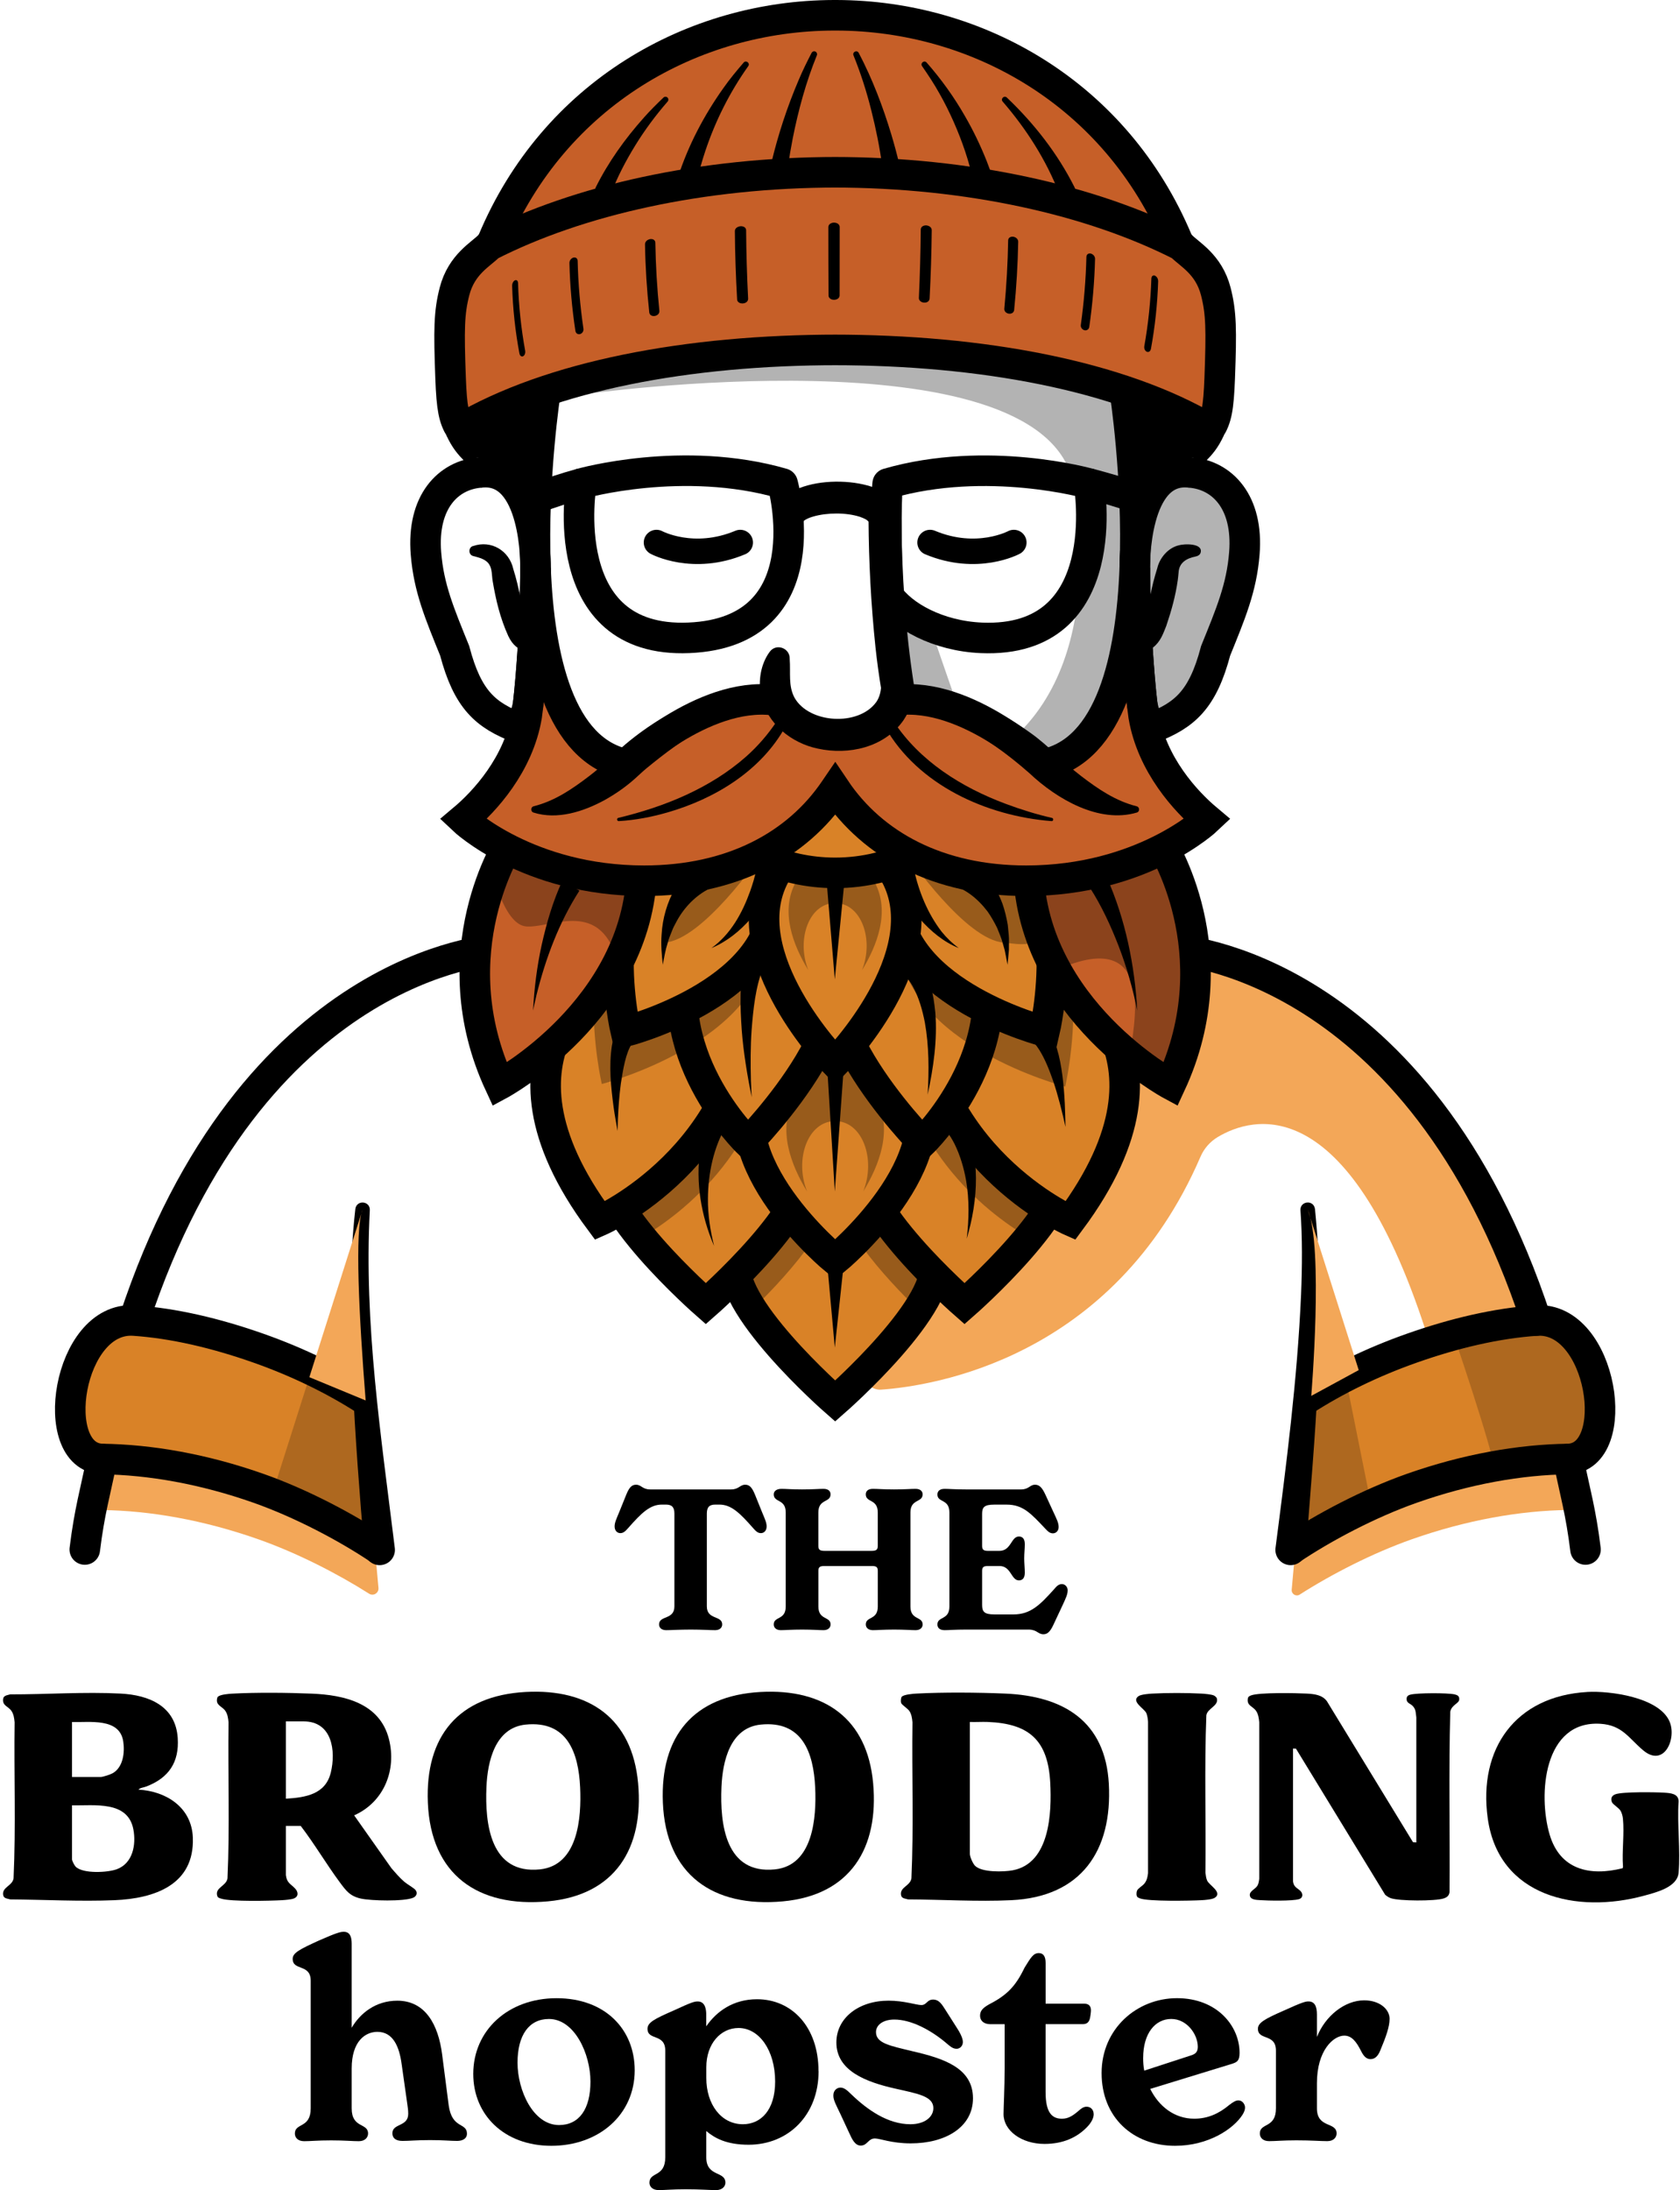 <svg width="350" height="456" viewBox="0 0 350 456" fill="none" xmlns="http://www.w3.org/2000/svg">
<g clip-path="url(#clip0_32_809)">
<path d="M97.286 444.28C97.286 445.192 96.491 445.76 95.239 445.76C93.759 445.76 92.566 445.59 89.602 445.59C86.637 445.59 85.391 445.76 83.853 445.76C82.315 445.76 81.748 445.075 81.748 444.163C81.748 442.058 85.046 442.853 85.046 440.122C85.046 439.268 84.935 438.754 84.877 438.245L83.683 429.823C83.169 425.952 81.806 423.051 78.619 423.051C76.116 423.051 73.268 424.987 73.268 430.677V438.987C73.268 443.198 76.683 441.947 76.683 444.222C76.683 444.964 76.116 445.818 74.748 445.818C73.379 445.818 71.9 445.648 68.999 445.648C66.098 445.648 64.73 445.818 63.367 445.818C62.004 445.818 61.431 445.022 61.431 444.222C61.431 441.947 64.73 443.198 64.73 438.987V412.408C64.73 408.823 60.975 410.414 60.975 407.852C60.975 406.601 62.455 405.858 66.437 404.039C70.192 402.39 70.934 402.22 71.619 402.22C72.928 402.22 73.268 403.302 73.268 404.723V422.197C75.034 419.18 78.274 416.565 82.771 416.565C88.631 416.565 91.309 421.572 92.105 427.723L93.473 438.309C94.157 443.373 97.286 441.835 97.286 444.285V444.28Z" fill="black"/>
<path d="M98.596 431.812C98.596 422.765 105.824 416.046 115.953 416.046C126.082 416.046 132.229 422.532 132.229 431.07C132.229 440.292 124.772 446.778 114.871 446.778C104.97 446.778 98.596 440.292 98.596 431.807V431.812ZM123.012 433.408C123.012 427.66 119.713 420.373 114.362 420.373C110.21 420.373 107.818 423.73 107.818 429.479C107.818 435.227 111.064 442.456 116.468 442.456C120.678 442.456 123.012 439.099 123.012 433.408Z" fill="black"/>
<path d="M170.539 431.245C170.539 440.409 164.223 446.555 155.966 446.555C151.357 446.555 148.907 445.187 147.141 443.707V449.169C147.141 453.322 151.124 451.959 151.124 454.462C151.124 455.205 150.498 456 149.188 456C147.767 456 145.943 455.83 142.872 455.83C140.025 455.83 138.603 456 137.235 456C135.867 456 135.299 455.205 135.299 454.462C135.299 452.129 138.598 453.38 138.598 449.169V426.97C138.598 423.327 134.896 424.923 134.896 422.415C134.896 421.105 136.318 420.368 140.359 418.602C144.06 416.894 144.628 416.725 145.365 416.725C147.014 416.725 147.131 418.602 147.131 419.456V421.9C149.295 418.772 152.768 416.263 157.716 416.263C165.003 416.263 170.523 422.07 170.523 431.234L170.539 431.245ZM161.487 433.408C161.487 426.864 158.13 422.25 153.861 422.25C150.159 422.25 147.147 425.496 147.147 430.444V432.666C147.147 438.128 150.223 442.286 154.773 442.286C158.527 442.286 161.487 439.327 161.487 433.408Z" fill="black"/>
<path d="M176.972 444.222L175.094 440.181C174.241 438.362 173.615 437.333 173.615 436.309C173.615 435.227 174.357 434.66 175.094 434.66C175.832 434.66 176.463 435.174 177.258 435.97C180.673 439.274 184.942 442.286 189.668 442.286C192.685 442.286 194.451 440.748 194.451 438.929C194.451 436.426 191.094 435.912 186.597 434.888C180.451 433.52 174.246 431.186 174.246 425.268C174.246 420.145 178.913 416.56 185.117 416.56C188.363 416.56 190.924 417.472 191.948 417.472C193.088 417.472 193.088 416.332 194.393 416.332C195.697 416.332 196.27 417.414 197.013 418.554L199.118 421.858C199.913 423.051 200.597 424.303 200.597 425.157C200.597 426.01 199.972 426.578 199.288 426.578C198.434 426.578 197.808 425.952 197.066 425.326C193.878 422.654 189.837 420.49 186.311 420.49C184.036 420.49 182.498 421.572 182.498 423.11C182.498 425.443 185.457 425.957 190.124 427.092C196.498 428.572 202.703 430.508 202.703 436.882C202.703 442.917 196.954 446.274 189.726 446.274C185.743 446.274 183.352 445.25 182.27 445.25C180.848 445.25 180.732 446.73 179.311 446.73C178.117 446.73 177.491 445.362 176.977 444.227L176.972 444.222Z" fill="black"/>
<path d="M227.856 440.181C227.856 441.093 227.23 442.116 226.435 442.912C224.441 444.959 221.598 446.385 217.61 446.385C212.774 446.385 209.072 443.596 209.072 440.181C209.072 438.987 209.3 434.602 209.3 430.677V421.455H206.283C205.031 421.455 204.177 420.771 204.177 419.689C204.177 418.549 204.92 417.981 206.113 417.297C209.756 415.42 211.575 413.596 213.458 409.671C214.768 407.566 215.277 406.654 216.417 406.654C217.271 406.654 217.838 407.221 217.838 408.701V417.181H225.862C226.774 417.181 227.283 417.637 227.283 418.549C227.283 419.005 227.172 419.689 227.114 420.028C226.944 420.994 226.488 421.45 225.576 421.45H217.833V435.62C217.833 440 219.254 441.14 221.248 441.14C222.616 441.14 223.582 440.456 224.775 439.433C225.173 439.093 225.687 438.637 226.366 438.637C227.331 438.637 227.845 439.374 227.845 440.175L227.856 440.181Z" fill="black"/>
<path d="M259.383 438.812C259.383 439.268 259.214 439.725 258.869 440.292C256.992 443.251 251.752 446.778 244.81 446.778C236.044 446.778 229.5 440.859 229.5 431.637C229.5 422.415 236.845 416.041 245.208 416.041C253.571 416.041 258.243 421.847 258.243 427.421C258.243 429.07 257.729 429.357 256.705 429.696L239.629 434.93C241.395 438.515 244.635 441.135 248.793 441.135C251.641 441.135 253.974 440.053 256.079 438.287C256.992 437.603 257.448 437.322 258.015 437.322C258.869 437.322 259.383 438.176 259.383 438.802V438.812ZM238.155 428.455C238.155 429.367 238.213 430.274 238.383 431.128L248.172 427.941C249.085 427.655 249.541 427.198 249.541 426.175C249.541 423.555 247.266 420.368 244.02 420.368C240.605 420.368 238.16 423.444 238.16 428.45L238.155 428.455Z" fill="black"/>
<path d="M289.495 420.373C289.495 421.969 288.752 424.075 287.559 426.917C287.103 428.057 286.477 428.736 285.512 428.736C284.6 428.736 284.033 427.994 283.577 427.087C282.553 425.04 281.583 423.841 280.05 423.841C277.828 423.841 274.36 426.859 274.36 433.743V438.977C274.36 443.187 278.459 441.708 278.459 444.211C278.459 444.953 277.891 445.807 276.523 445.807C275.044 445.807 273.278 445.638 270.091 445.638C267.243 445.638 265.763 445.807 264.4 445.807C263.037 445.807 262.465 445.012 262.465 444.211C262.465 441.936 265.821 443.187 265.821 438.977V426.965C265.821 423.322 262.067 424.918 262.067 422.41C262.067 421.158 263.488 420.363 267.529 418.597C271.284 416.889 271.968 416.719 272.594 416.719C273.962 416.719 274.36 417.859 274.36 419.45V424.117C276.067 419.79 280.108 416.491 284.208 416.491C287.395 416.491 289.5 418.31 289.5 420.363L289.495 420.373Z" fill="black"/>
<path d="M137.304 338.227C137.304 336.302 140.502 337.325 140.502 334.456V315.153C140.502 313.843 140.009 313.27 138.741 313.27H137.882C135.421 313.27 133.618 315.031 130.914 318.106C130.298 318.801 129.89 319.215 129.232 319.215C128.617 319.215 128.045 318.722 128.045 317.82C128.045 317.04 128.373 316.346 128.989 314.871L130.463 311.223C131.078 309.706 131.608 309.133 132.51 309.133C133.618 309.133 133.82 310.115 135.458 310.115H152.301C153.94 310.115 154.147 309.133 155.25 309.133C156.151 309.133 156.682 309.706 157.297 311.223L158.771 314.871C159.386 316.346 159.715 317.046 159.715 317.82C159.715 318.722 159.142 319.215 158.527 319.215C157.87 319.215 157.461 318.806 156.846 318.106C154.142 315.031 152.338 313.27 149.878 313.27H149.019C147.746 313.27 147.258 313.843 147.258 315.153V334.456C147.258 337.325 150.456 336.302 150.456 338.227C150.456 338.842 150.005 339.415 148.982 339.415C147.751 339.415 146.399 339.293 143.901 339.293C141.403 339.293 139.966 339.415 138.778 339.415C137.755 339.415 137.304 338.842 137.304 338.227Z" fill="black"/>
<path d="M192.218 338.227C192.218 338.842 191.768 339.415 190.744 339.415C189.721 339.415 188.57 339.293 186.279 339.293C183.988 339.293 182.88 339.415 181.851 339.415C180.822 339.415 180.376 338.842 180.376 338.227C180.376 336.503 182.874 337.368 182.874 334.499V327.08C182.874 326.342 182.63 326.056 181.644 326.056H171.727C170.746 326.056 170.497 326.342 170.497 327.08V334.499C170.497 337.368 173.037 336.509 173.037 338.227C173.037 338.842 172.586 339.415 171.563 339.415C170.539 339.415 169.388 339.293 167.097 339.293C164.806 339.293 163.698 339.415 162.669 339.415C161.64 339.415 161.195 338.842 161.195 338.227C161.195 336.503 163.693 337.368 163.693 334.499V314.909C163.693 312.04 161.195 312.899 161.195 311.138C161.195 310.523 161.725 309.993 162.791 309.993C163.857 309.993 164.801 310.115 167.092 310.115C169.383 310.115 170.491 309.993 171.557 309.993C172.623 309.993 173.032 310.523 173.032 311.138C173.032 312.899 170.491 312.04 170.491 314.909V321.835C170.491 322.614 170.735 322.901 171.722 322.901H181.639C182.62 322.901 182.869 322.614 182.869 321.835V314.909C182.869 312.04 180.371 312.899 180.371 311.138C180.371 310.523 180.78 309.993 181.845 309.993C182.911 309.993 183.977 310.115 186.274 310.115C188.57 310.115 189.715 309.993 190.739 309.993C191.762 309.993 192.213 310.523 192.213 311.138C192.213 312.899 189.673 312.04 189.673 314.909V334.499C189.673 337.368 192.213 336.509 192.213 338.227H192.218Z" fill="black"/>
<path d="M222.425 331.136C222.425 331.958 222.097 332.653 221.317 334.334L219.434 338.349C218.819 339.659 218.247 340.274 217.387 340.274C216.242 340.274 216.035 339.293 214.312 339.293H201.197C198.943 339.293 197.713 339.415 196.811 339.415C195.703 339.415 195.294 338.884 195.294 338.227C195.294 336.503 197.792 337.368 197.792 334.499V314.909C197.792 312.04 195.294 312.899 195.294 311.18C195.294 310.523 195.703 309.993 196.811 309.993C197.67 309.993 198.9 310.115 201.197 310.115H212.715C214.354 310.115 214.561 309.133 215.627 309.133C216.528 309.133 217.101 309.706 217.801 311.223L219.482 314.871C220.219 316.431 220.548 317.125 220.548 317.947C220.548 318.806 219.933 319.257 219.36 319.257C218.703 319.257 218.294 318.849 217.679 318.191C214.81 315.158 213.129 313.275 209.73 313.275H207.147C205.015 313.275 204.607 313.848 204.607 315.2V321.84C204.607 322.619 204.851 322.906 205.837 322.906H208.213C210.674 322.906 210.631 319.915 212.27 319.915C213.007 319.915 213.5 320.366 213.5 321.511C213.5 322.455 213.378 323.479 213.378 324.46C213.378 325.441 213.5 326.507 213.5 327.451C213.5 328.596 213.007 329.047 212.27 329.047C210.631 329.047 210.674 326.056 208.213 326.056H205.837C204.856 326.056 204.607 326.342 204.607 327.079V334.17C204.607 335.565 205.057 336.137 207.147 336.137H211.161C214.688 336.137 216.656 334.17 219.562 330.935C220.177 330.198 220.585 329.826 221.243 329.826C221.816 329.826 222.431 330.32 222.431 331.136H222.425Z" fill="black"/>
<path d="M28.843 372.618C34.661 372.947 39.948 376.335 40.176 382.609C40.537 392.468 32.152 395.294 23.874 395.639C16.662 395.936 9.327 395.528 2.126 395.475C1.526 395.284 0.779 395.31 0.657 394.557C0.386 392.903 2.582 392.691 2.826 391.084C3.319 380.297 2.895 369.415 3.043 358.591C2.969 357.78 2.852 356.915 2.386 356.231C1.717 355.245 0.445 355.176 0.657 353.702C0.757 353.001 1.548 352.959 2.126 352.784C9.736 352.8 17.521 352.227 25.131 352.62C31.039 352.922 36.581 355.208 37.026 361.863C37.365 366.922 35.149 370.173 30.508 371.96C29.962 372.173 29.214 372.21 28.843 372.618ZM15.002 369.982H20.979C21.482 369.982 22.994 369.473 23.471 369.203C25.683 367.956 26.032 364.812 25.667 362.531C24.876 357.61 18.624 358.66 15.002 358.538V369.982ZM15.002 375.89V387.143C15.002 387.435 15.516 388.421 15.755 388.655C17.266 390.177 22.442 389.901 24.351 389.185C27.687 387.934 28.382 384.078 27.788 380.907C26.642 374.84 19.642 375.996 15.007 375.885L15.002 375.89Z" fill="black"/>
<path d="M187.859 353.288C188.252 352.816 190.251 352.651 190.903 352.62C196.556 352.317 203.737 352.381 209.417 352.62C221.593 353.134 230.295 358.4 231.006 371.419C231.764 385.393 225.21 394.955 210.679 395.639C203.557 395.973 196.297 395.501 189.18 395.475C188.58 395.284 187.833 395.31 187.711 394.557C187.44 392.903 189.636 392.69 189.88 391.084C190.373 380.297 189.949 369.415 190.097 358.591C190.023 357.78 189.906 356.915 189.44 356.231C189.09 355.717 187.849 354.969 187.727 354.55C187.637 354.253 187.663 353.532 187.865 353.288H187.859ZM202.051 358.538V386.014C202.051 386.602 202.687 388.024 203.122 388.464C204.527 389.89 209.125 389.768 210.992 389.413C218.745 387.949 219.127 377.407 218.798 371.165C218.326 362.346 214.428 358.867 205.768 358.527C204.532 358.48 203.286 358.575 202.051 358.527V358.538Z" fill="black"/>
<path d="M59.559 390.416C59.75 392.033 60.519 392.213 61.452 393.179C62.163 393.91 62.258 394.897 61.177 395.3C60.641 395.496 59.358 395.607 58.748 395.639C56.271 395.777 48.109 395.968 46.094 395.321C45.75 395.21 45.394 395.151 45.267 394.764C44.694 393.014 47.166 392.712 47.394 391.089C47.887 380.302 47.462 369.42 47.611 358.596C47.537 357.785 47.42 356.921 46.953 356.236C46.269 355.224 44.822 355.086 45.267 353.5C45.299 353.378 45.341 353.336 45.431 353.256C45.93 352.8 47.712 352.667 48.417 352.63C53.471 352.36 59.84 352.424 64.915 352.63C71.714 352.906 79.101 354.593 81.021 362.065C82.681 368.535 79.982 375.227 73.782 377.974L81.535 388.962C82.358 389.917 83.275 390.983 84.23 391.805C84.776 392.277 86.229 393.104 86.552 393.507C87.067 394.144 86.754 394.844 86.059 395.135C84.145 395.936 77.314 395.772 75.188 395.305C72.902 394.801 72.091 393.666 70.786 391.906C67.959 388.087 65.541 383.946 62.646 380.17H59.559V390.421V390.416ZM59.559 374.506C63.611 374.262 67.811 373.626 68.914 369.076C70.022 364.509 69.174 358.411 63.271 358.411H59.559V374.506Z" fill="black"/>
<path d="M269.39 391.8C269.539 392.855 270.181 393.062 270.833 393.624C271.485 394.186 271.533 395.151 270.626 395.422C269.237 395.841 264.167 395.745 262.528 395.629C261.733 395.575 260.481 395.56 260.38 394.632C260.28 393.725 261.568 393.343 261.987 392.579C262.226 392.144 262.279 391.656 262.342 391.174V358.591C262.268 357.78 262.152 356.915 261.685 356.231C261.017 355.245 259.744 355.176 259.956 353.702C260.02 353.267 260.242 353.155 260.635 353.001C262.295 352.355 270.075 352.503 272.222 352.62C273.771 352.705 275.447 352.869 276.433 354.2L294.374 383.564L295.068 383.617V357.589C294.915 356.608 295.021 355.881 294.252 355.139C293.796 354.698 293.074 354.592 293.043 353.823C293.016 353.235 293.297 352.986 293.828 352.842C295.233 352.461 301.575 352.455 303.029 352.784C303.628 352.922 304.041 353.129 304.01 353.818C303.973 354.72 302.477 354.889 302.143 356.364C301.788 368.863 302.085 381.416 301.989 393.937C301.894 394.738 301.416 395.072 300.7 395.294C298.913 395.851 291.505 395.835 289.744 395.22C289.304 395.066 288.922 394.801 288.572 394.504L269.99 364.085L269.38 364.064V391.794L269.39 391.8Z" fill="black"/>
<path d="M109.505 352.286C122.71 351.57 131.72 357.753 132.939 371.303C134.159 384.815 128.172 394.6 114.124 395.883C99.577 397.214 89.756 390.352 89.135 375.328C88.562 361.476 95.525 353.044 109.505 352.286ZM109.505 359.079C103.125 359.731 101.571 366.758 101.343 372.051C101.004 379.809 102.181 390.283 112.485 389.222C120.461 388.4 121.15 378.414 120.864 372.178C120.525 364.881 118.154 358.199 109.505 359.079Z" fill="black"/>
<path d="M158.469 352.286C171.674 351.57 180.684 357.753 181.904 371.303C183.124 384.815 177.136 394.6 163.088 395.883C148.541 397.214 138.72 390.352 138.099 375.328C137.527 361.476 144.49 353.044 158.469 352.286ZM158.469 359.079C152.089 359.731 150.535 366.758 150.307 372.051C149.968 379.809 151.145 390.283 161.449 389.222C169.425 388.4 170.115 378.414 169.828 372.178C169.489 364.881 167.118 358.199 158.469 359.079Z" fill="black"/>
<path d="M330.669 352.285C335.431 352.015 345.565 353.383 347.793 358.368C349.384 361.927 346.722 368.116 342.341 364.446C339.308 361.905 337.998 359.19 333.405 358.909C321.579 358.188 320.402 373.647 322.825 381.93C324.978 389.286 331.194 390.718 338.061 388.978L338.125 388.665C337.881 385.441 338.433 381.787 338.104 378.616C338.051 378.117 337.865 377.412 337.595 376.988C337.208 376.378 336.014 375.704 335.823 375.238C335.511 374.469 335.755 373.896 336.508 373.599C337.934 373.032 344.897 373.138 346.748 373.254C348.016 373.334 349.718 373.451 349.707 375.079C349.389 379.878 350.116 385.192 349.707 389.928C349.447 392.945 345.019 394.022 342.527 394.7C328.585 398.508 312.208 394.976 309.944 378.584C307.934 364.053 315.767 353.139 330.669 352.291V352.285Z" fill="black"/>
<path d="M236.951 394.971C236.707 394.674 236.744 394 236.882 393.656C237.073 393.189 237.937 392.706 238.298 392.309C238.929 391.619 239.035 390.94 239.173 390.039V358.469C239.146 357.949 239.024 357.159 238.823 356.692C238.409 355.738 235.524 354.242 237.227 353.134C237.736 352.8 239.332 352.662 239.99 352.625C243.065 352.455 247.244 352.455 250.32 352.625C250.941 352.657 252.309 352.779 252.845 352.996C253.057 353.081 253.438 353.383 253.502 353.595C253.974 355.181 251.524 355.68 251.323 357.149C250.893 368.036 251.264 379.003 251.132 389.917C251.222 390.479 251.254 391.041 251.492 391.566C251.938 392.547 254.764 394.027 253.088 395.13C252.542 395.491 251.026 395.602 250.325 395.639C248.013 395.761 239.21 395.936 237.476 395.257C237.349 395.21 237.02 395.056 236.951 394.966V394.971Z" fill="black"/>
<g style="mix-blend-mode:darken">
<path d="M183.574 289.337C194.16 288.594 231.924 282.967 250.103 240.844C250.84 239.131 252.102 237.694 253.704 236.74C260.81 232.492 280.586 226.579 297.02 277.06C297.126 277.394 297.185 277.744 297.185 278.089C297.185 280.215 299.168 281.79 301.242 281.302L317.331 277.505C319.384 277.023 320.466 274.758 319.543 272.854L301.793 236.193C301.629 235.854 301.406 235.541 301.135 235.276L278.379 212.918C278.173 212.711 277.934 212.536 277.679 212.393L252.044 198.042C251.397 197.682 250.649 197.549 249.917 197.66L192.319 206.782C191.02 206.989 189.97 207.943 189.641 209.216L175.296 264.693C175.164 265.212 175.158 265.759 175.28 266.278L180.138 286.802C180.509 288.377 181.962 289.448 183.58 289.337H183.574Z" fill="#F3A758"/>
</g>
<g style="mix-blend-mode:darken">
<path d="M328.452 309.955C328.521 307.664 328.5 305.368 328.32 303.082C328.282 302.616 328.235 302.154 328.192 301.688L328.171 301.566C327.97 300.59 327.826 299.604 327.593 298.628C327.317 297.477 326.994 296.337 326.607 295.218C326.58 295.144 326.495 294.905 326.41 294.672C326.4 294.645 326.394 294.624 326.384 294.603C326.267 294.343 326.129 294.035 326.087 293.95C325.583 292.943 325 291.993 324.385 291.049C324.316 290.981 324.252 290.912 324.199 290.848C323.923 290.562 323.663 290.254 323.393 289.973C322.338 288.875 321.595 287.624 321.144 286.298C320.991 285.842 320.556 285.534 320.078 285.566C320.078 285.566 320.073 285.566 320.068 285.566C311.832 286.123 303.034 288.186 294.14 291.32C286.016 294.184 278.592 297.806 272.143 301.905C271.856 302.085 271.676 302.393 271.644 302.727L269.104 330.993C269.025 331.895 270.011 332.494 270.775 332.006C277.441 327.748 285.979 323.362 294.146 320.487C305.495 316.489 316.706 314.516 326.729 314.394C327.238 314.373 327.715 314.299 328.16 314.171C328.749 314.002 329.051 313.365 328.866 312.777C328.574 311.864 328.426 310.915 328.457 309.955H328.452Z" fill="#F3A758"/>
</g>
<g style="mix-blend-mode:darken">
<path d="M75.49 316.319C75.177 316.022 74.557 315.593 74.371 315.46L74.228 315.359C73.523 314.94 72.823 314.522 72.128 314.092C68.66 311.928 65.356 309.531 61.654 307.765C61.357 307.622 61.055 307.484 60.752 307.352C60.609 307.293 60.408 307.214 60.148 307.108C59.278 306.789 58.414 306.455 57.539 306.148C55.64 305.48 53.726 304.859 51.822 304.217C48.014 302.929 44.35 301.354 40.622 299.874C38.723 299.121 36.798 298.416 34.82 297.907C34.475 297.816 33.494 297.647 33.229 297.578L32.948 297.53C32.152 297.482 31.352 297.482 30.556 297.509C30.105 297.525 29.66 297.551 29.209 297.588L28.981 297.631C28.679 297.7 27.65 297.87 27.448 297.917C26.68 298.103 25.937 298.352 25.184 298.58L24.85 298.713C24.463 298.904 24.086 299.105 23.715 299.323C23.445 299.482 22.744 300.065 22.532 300.219C22.453 300.277 22.379 300.341 22.31 300.41C22.108 300.606 21.907 300.807 21.705 301.009C22.538 300.182 21.753 301.083 21.345 301.619L21.111 302.07C21.037 302.287 20.963 302.51 20.904 302.733C20.835 302.982 20.719 303.311 20.618 303.645C20.618 303.703 20.602 303.825 20.581 304.021C20.544 304.387 20.517 304.758 20.496 305.124C20.379 306.922 20.39 308.725 20.39 310.528C20.39 311.324 20.289 312.093 20.109 312.819C19.918 313.593 20.448 314.378 21.244 314.41C21.249 314.41 21.254 314.41 21.26 314.41C31.283 314.527 42.494 316.505 53.842 320.504C61.887 323.335 70.282 327.631 76.901 331.826C77.792 332.388 78.942 331.683 78.847 330.633L77.813 319.135C77.786 318.854 77.67 318.589 77.479 318.382C76.832 317.688 76.18 316.993 75.49 316.341V316.319Z" fill="#F3A758"/>
</g>
<path d="M102.998 197.766C102.998 197.766 52.395 200.503 27.91 274.954" stroke="black" stroke-width="6.364" stroke-linecap="round" stroke-linejoin="round"/>
<path d="M79.08 322.62C72.191 318 62.794 313.031 53.842 309.876C42.493 305.877 31.283 303.905 21.259 303.783C9.72 303.337 14.09 274.016 27.915 274.949C36.151 275.506 44.949 277.569 53.842 280.703C62.158 283.63 69.736 287.359 76.296 291.58" fill="#D98227"/>
<path d="M79.08 322.62C72.191 318 62.794 313.031 53.842 309.876C42.493 305.877 31.283 303.905 21.259 303.783C9.72 303.337 14.09 274.016 27.915 274.949C36.151 275.506 44.949 277.569 53.842 280.703C62.158 283.63 69.736 287.359 76.296 291.58" stroke="black" stroke-width="6.364" stroke-linejoin="round"/>
<path d="M77.044 251.997C75.792 275.506 79.382 298.967 82.246 322.28C82.48 324.025 81.255 325.621 79.51 325.854C77.765 326.088 76.169 324.857 75.936 323.118C74.923 311.265 74.005 299.381 73.459 287.454C72.966 275.538 72.674 263.6 74.032 251.7C74.302 249.775 77.16 250.024 77.044 252.002V251.997Z" fill="black"/>
<path d="M268.897 322.62C275.786 318 285.183 313.031 294.135 309.876C305.484 305.877 316.695 303.905 326.718 303.783C338.258 303.337 333.888 274.016 320.063 274.949C311.827 275.506 303.029 277.569 294.135 280.703C285.82 283.63 278.242 287.359 271.682 291.58" fill="#D98227"/>
<path d="M268.897 322.62C275.786 318 285.183 313.031 294.135 309.876C305.484 305.877 316.695 303.905 326.718 303.783C338.258 303.337 333.888 274.016 320.063 274.949C311.827 275.506 303.029 277.569 294.135 280.703C285.82 283.63 278.242 287.359 271.682 291.58" stroke="black" stroke-width="6.364" stroke-linejoin="round"/>
<path d="M273.951 251.695C276.354 275.426 273.845 299.307 272.063 322.964C271.915 324.714 270.377 326.014 268.622 325.87C266.871 325.722 265.572 324.184 265.715 322.434C267.996 304.833 270.276 287.253 271.056 269.54C271.289 263.669 271.342 257.799 270.928 251.981C270.828 250.051 273.665 249.748 273.946 251.695H273.951Z" fill="black"/>
<path d="M21.254 303.788C19.844 310.735 18.634 314.702 17.664 322.62" stroke="black" stroke-width="6.364" stroke-linecap="round" stroke-linejoin="round"/>
<path d="M244.98 197.766C244.98 197.766 295.583 200.503 320.068 274.954" stroke="black" stroke-width="6.364" stroke-linecap="round" stroke-linejoin="round"/>
<path d="M326.723 303.788C328.134 310.735 329.343 314.702 330.314 322.62" stroke="black" stroke-width="6.364" stroke-linecap="round" stroke-linejoin="round"/>
<g style="mix-blend-mode:overlay" opacity="0.2">
<path d="M76.063 290.18C77.362 306.89 79.08 322.62 79.08 322.62L56.748 310.963L65.451 283.572L76.063 290.18Z" fill="black"/>
</g>
<g style="mix-blend-mode:overlay" opacity="0.2">
<path d="M302.355 276.519C302.355 276.519 311.1 302.064 311.44 306.333L330.314 303.783L334.63 293.542L329.725 280.565L324.888 274.949L302.35 276.514L302.355 276.519Z" fill="black"/>
</g>
<g style="mix-blend-mode:overlay" opacity="0.2">
<path d="M279.97 284.999L285.804 314.044L268.903 322.625C268.903 322.625 267.625 301.534 271.692 291.591C274.948 283.625 281.45 288.499 279.976 285.004L279.97 284.999Z" fill="black"/>
</g>
<g style="mix-blend-mode:darken">
<path d="M272.445 251.843L283.067 285.269L273.177 290.641C273.177 290.641 275.76 259.697 272.445 251.838V251.843Z" fill="#F3A758"/>
</g>
<g style="mix-blend-mode:darken">
<path d="M75.538 251.843L64.449 286.743L76.179 291.591C74.822 274.477 73.835 255.884 75.538 251.843Z" fill="#F3A758"/>
</g>
<path d="M173.461 239.72L153.51 262.11C150.371 271.041 173.991 291.718 173.991 291.718C173.991 291.718 197.617 271.041 194.472 262.11L174.522 239.72H173.461Z" fill="#D98227" stroke="black" stroke-width="6.364"/>
<path d="M175.853 262.476L173.917 280.576L172.273 262.444L175.853 262.476Z" fill="black"/>
<g style="mix-blend-mode:overlay" opacity="0.3">
<path d="M196.169 224.76L216.12 247.15C218.544 254.039 208.271 263.579 201.971 269.561C200.104 271.332 195.671 268.638 195.671 268.638C195.671 268.638 193.82 275.172 191.269 272.69C184.603 266.209 172.878 253.604 175.148 247.15L195.098 224.76H196.159H196.169Z" fill="black"/>
</g>
<path d="M201.473 219.457L221.423 241.847C224.563 250.777 200.942 271.454 200.942 271.454C200.942 271.454 177.317 250.777 180.461 241.847L200.412 219.457H201.473Z" fill="#D98227" stroke="black" stroke-width="6.364"/>
<path d="M200.385 232.916C204.501 240.399 203.764 249.992 201.398 257.91C201.881 253.906 201.96 249.807 201.276 245.824C200.799 243.141 200.046 240.59 198.863 238.182C198.354 237.217 197.797 236.188 197.092 235.377L200.385 232.916Z" fill="black"/>
<g style="mix-blend-mode:overlay" opacity="0.3">
<path d="M151.813 224.76L131.863 247.15C129.333 254.341 141.175 265.966 147.041 271.454C148.457 272.78 153.224 268.548 153.224 268.548C153.224 268.548 155.314 274.037 156.125 273.252C162.664 266.963 175.163 253.8 172.825 247.15L152.874 224.76H151.813Z" fill="black"/>
</g>
<path d="M146.51 219.457L126.56 241.847C123.42 250.777 147.041 271.454 147.041 271.454C147.041 271.454 170.666 250.777 167.522 241.847L147.571 219.457H146.51Z" fill="#D98227" stroke="black" stroke-width="6.364"/>
<path d="M151.315 234.369C148.642 238.919 147.518 244.323 147.486 249.589C147.449 252.904 147.974 256.213 148.769 259.427C146.059 253.142 144.882 246.179 145.874 239.359C146.219 236.984 146.754 234.608 147.714 232.38L151.315 234.369Z" fill="black"/>
<path d="M173.991 213.406L189.922 224.781C199.07 241.693 173.991 262.275 173.991 262.275C173.991 262.275 148.913 241.693 158.061 224.781L173.991 213.406Z" fill="#D98227" stroke="black" stroke-width="6.364"/>
<g style="mix-blend-mode:overlay" opacity="0.3">
<path d="M168.142 248.073C165.453 241.359 168.306 233.425 173.991 233.425C179.676 233.425 182.529 241.353 179.841 248.073C183.166 242.647 186.04 235.239 182.614 228.907C182.614 228.907 184.158 219.594 173.371 219.594C162.584 219.594 165.368 228.907 165.368 228.907C161.942 235.239 164.822 242.647 168.142 248.073Z" fill="black"/>
</g>
<path d="M175.853 221.249L173.917 248.073L172.273 221.228L175.853 221.249Z" fill="black"/>
<g style="mix-blend-mode:overlay" opacity="0.3">
<path d="M215.659 208.06C215.659 208.06 240.382 221.557 222.526 252.183C221.169 254.511 216.189 258.801 213.845 257.396C205.635 252.48 187.043 238.437 185.987 211.661L215.659 208.065V208.06Z" fill="black"/>
</g>
<path d="M220.962 202.757C220.962 202.757 249.588 218.38 222.993 254.155C222.993 254.155 192.648 240.786 191.29 206.352L220.962 202.757Z" fill="#D98227" stroke="black" stroke-width="6.364"/>
<path d="M218.13 214.132C221.63 218.295 221.884 229.225 221.975 234.634C221.275 231.447 220.447 228.138 219.408 225.062C218.607 222.798 217.748 220.554 216.491 218.555C216.168 218.062 215.823 217.526 215.383 217.171C215.383 217.171 215.335 217.144 215.431 217.235L218.13 214.132Z" fill="black"/>
<g style="mix-blend-mode:overlay" opacity="0.3">
<path d="M132.324 208.06C132.324 208.06 108.089 221.292 124.937 251.276C126.401 253.88 131.619 258.875 133.735 257.634C141.721 252.941 160.924 238.888 161.996 211.661L132.324 208.065V208.06Z" fill="black"/>
</g>
<path d="M127.021 202.757C127.021 202.757 98.394 218.38 124.99 254.155C124.99 254.155 155.335 240.786 156.692 206.352L127.021 202.757Z" fill="#D98227" stroke="black" stroke-width="6.364"/>
<path d="M131.741 217.155C130.33 219.191 129.789 222.808 129.344 225.598C129.02 228.032 128.835 230.524 128.734 232.99L128.66 235.483C128.395 234.003 128.039 232.009 127.838 230.546C127.276 226.308 126.825 222.013 127.477 217.722C127.679 216.641 127.875 215.585 128.495 214.62L131.741 217.15V217.155Z" fill="black"/>
<path d="M178.86 196.266C162.637 207.837 192.155 237.832 192.155 237.832C192.155 237.832 211.888 218.841 203.981 196.266H178.854H178.86Z" fill="#D98227" stroke="black" stroke-width="6.364"/>
<path d="M191.285 200.158C193.82 203.139 194.483 207.095 194.859 210.839C195.315 216.524 194.456 222.373 193.258 227.926C193.565 222.941 193.555 217.754 192.669 212.838C192.16 210.261 191.402 207.567 190.118 205.286C189.652 204.523 189.201 203.78 188.533 203.202C188.527 203.308 191.274 200.142 191.285 200.158Z" fill="black"/>
<path d="M169.123 196.266C185.345 207.837 155.828 237.832 155.828 237.832C155.828 237.832 136.095 218.841 144.002 196.266H169.128H169.123Z" fill="#D98227" stroke="black" stroke-width="6.364"/>
<path d="M159.047 201.346C157.387 205.477 156.936 210.017 156.586 214.461C156.342 217.807 156.348 221.562 156.438 224.945L156.597 228.456C155.69 223.948 154.873 219.054 154.529 214.472C154.2 209.609 153.982 204.586 155.234 199.803L159.047 201.346Z" fill="black"/>
<g style="mix-blend-mode:overlay" opacity="0.3">
<path d="M160.028 195.523C159.01 217.017 125.377 225.704 125.377 225.704C125.377 225.704 117.406 191.896 135.957 180.987L164.223 174.894L160.028 195.523Z" fill="black"/>
</g>
<path d="M161.327 187.786C160.415 206.989 130.367 214.747 130.367 214.747C130.367 214.747 123.245 184.54 139.818 174.798L165.071 169.357L161.322 187.786H161.327Z" fill="#D98227" stroke="black" stroke-width="6.364"/>
<path d="M162.117 182.477C159.084 188.587 154.667 194.701 148.213 197.401C152.243 194.521 154.661 190.066 156.295 185.522C156.809 184.063 157.281 182.515 157.573 181.014L162.117 182.477Z" fill="black"/>
<path d="M150.557 184.084C150.599 184.053 150.488 184.074 150.419 184.084C149.337 184.291 148.271 184.747 147.295 185.288C144.516 186.821 142.215 189.34 140.751 192.235C140.565 192.601 140.237 193.174 140.104 193.556C139.78 194.367 139.287 195.529 139.086 196.377C138.624 197.798 138.354 199.4 138.083 200.874C137.861 198.843 137.664 196.637 137.834 194.585C138.2 187.823 141.78 181.035 147.847 177.678C148.016 177.593 148.138 177.519 148.43 177.402L150.557 184.084Z" fill="black"/>
<g style="mix-blend-mode:overlay" opacity="0.3">
<path d="M158.342 178.325C158.342 178.325 146.394 195.751 138.407 196.266L142.782 185.256L158.342 178.325Z" fill="black"/>
</g>
<g style="mix-blend-mode:overlay" opacity="0.3">
<path d="M187.265 196.054C188.283 217.547 221.916 226.234 221.916 226.234C221.916 226.234 229.887 192.426 211.336 181.518L183.07 175.424L187.265 196.054Z" fill="black"/>
</g>
<path d="M186.655 187.786C187.568 206.989 217.615 214.747 217.615 214.747C217.615 214.747 224.738 184.54 208.165 174.798L182.911 169.357L186.661 187.786H186.655Z" fill="#D98227" stroke="black" stroke-width="6.364"/>
<path d="M190.405 181.014C191.412 185.659 193.268 190.22 196.196 194.017C197.219 195.274 198.402 196.425 199.765 197.406C196.594 196.149 193.873 193.863 191.619 191.297C189.334 188.619 187.371 185.681 185.865 182.483L190.41 181.019L190.405 181.014Z" fill="black"/>
<path d="M199.553 177.397C203.933 179.487 207.189 183.734 208.844 188.152C209.348 189.61 209.692 191.069 209.952 192.564C209.989 192.856 210.111 194.261 210.148 194.579C210.26 195.507 210.17 196.812 210.191 197.756C210.117 198.806 209.995 199.845 209.899 200.869C209.703 199.845 209.528 198.833 209.316 197.836C209.04 196.966 208.775 195.757 208.43 194.935C208.324 194.659 207.836 193.445 207.741 193.206C207.157 192.023 206.479 190.83 205.731 189.769C203.631 187.022 200.91 184.832 197.564 184.079C197.495 184.068 197.384 184.047 197.426 184.079L199.553 177.397Z" fill="black"/>
<g style="mix-blend-mode:overlay" opacity="0.3">
<path d="M189.222 178.325C189.222 178.325 201.17 195.751 209.157 196.266L204.782 185.256L189.222 178.325Z" fill="black"/>
</g>
<g style="mix-blend-mode:overlay" opacity="0.3">
<path d="M207.847 184.068L206.876 187.293L209.576 196.266C209.576 196.266 216.486 197.586 215.865 194.839C215.245 192.098 214.794 183.199 207.847 184.068Z" fill="black"/>
</g>
<path d="M214.248 181.274C215.16 210.34 243.866 225.789 243.866 225.789C256.679 198.207 241.755 175.361 241.755 175.361" fill="#C65F28"/>
<g style="mix-blend-mode:overlay" opacity="0.3">
<path d="M243.675 177.211C243.675 177.211 248.899 191.705 250.76 206.119C251.651 213.013 247.462 223.948 244.359 222.644C240.796 221.148 236.728 219.52 235.715 219.457C234.474 219.377 243.182 192.877 221.975 201.182C221.975 201.182 196.217 181.719 243.675 177.211Z" fill="black"/>
</g>
<path d="M230.624 182.769C234.474 191.472 236.394 200.943 236.93 210.404C236.007 205.843 234.734 201.367 233.069 197.035C231.43 192.797 229.505 188.629 227.055 184.816L230.624 182.769Z" fill="black"/>
<path d="M214.248 181.274C215.16 210.34 243.866 225.789 243.866 225.789C256.679 198.207 241.755 175.361 241.755 175.361" stroke="black" stroke-width="6.364"/>
<path d="M133.73 181.274C132.817 210.34 104.111 225.789 104.111 225.789C91.299 198.207 106.222 175.361 106.222 175.361" fill="#C65F28"/>
<g style="mix-blend-mode:overlay" opacity="0.3">
<path d="M102.356 180.743C102.356 180.743 104.848 192.331 109.483 192.877C114.118 193.423 123.383 187.834 127.663 197.401C131.942 206.968 130.155 182.154 130.155 182.154C130.155 182.154 113.758 176.973 102.351 180.743H102.356Z" fill="black"/>
</g>
<path d="M133.73 181.274C132.817 210.34 104.111 225.789 104.111 225.789C91.299 198.207 106.222 175.361 106.222 175.361" stroke="black" stroke-width="6.364"/>
<path d="M118.944 184.397C118.944 184.397 112.994 194.5 111.053 210.404Z" fill="#C65F28"/>
<path d="M120.716 185.442C116.484 192.018 113.689 199.49 111.796 207.068C111.52 208.171 111.302 209.29 111.053 210.409C111.292 205.817 111.864 201.256 112.846 196.754C113.874 192.172 115.184 187.643 117.173 183.358L120.716 185.447V185.442Z" fill="black"/>
<path d="M186.555 182.154C195.703 199.066 173.991 221.238 173.991 221.238C173.991 221.238 152.28 199.066 161.428 182.154L173.991 164.293L186.549 182.154H186.555Z" fill="#D98227" stroke="black" stroke-width="6.364"/>
<g style="mix-blend-mode:overlay" opacity="0.3">
<path d="M168.407 202.014C165.84 195.603 168.566 188.03 173.991 188.03C179.417 188.03 182.142 195.603 179.576 202.014C182.747 196.833 185.494 189.764 182.227 183.718C182.227 183.718 183.701 174.83 173.403 174.83C163.104 174.83 165.761 183.718 165.761 183.718C162.489 189.764 165.236 196.833 168.412 202.014H168.407Z" fill="black"/>
</g>
<path d="M175.853 184.228L173.917 203.918L172.273 184.201L175.853 184.228Z" fill="black"/>
<path d="M187.069 180.727H161.937C161.937 180.727 166.323 166.939 173.991 166.939C181.66 166.939 187.074 180.727 187.074 180.727H187.069Z" fill="#D98227"/>
<path d="M191.725 144.952C198.307 144.252 211.511 157.77 218.957 158.714C226.398 159.658 231.839 144.443 234.83 144.443C237.821 144.443 247.08 166.494 247.08 170.62C247.08 174.751 236.267 188.735 196.053 180.738C184.958 178.532 175.927 168.079 173.917 167.782C171.907 168.079 162.876 178.532 151.782 180.738C111.568 188.735 100.754 174.751 100.754 170.62C100.754 166.488 110.008 144.443 113.005 144.443C116.001 144.443 121.437 159.658 128.877 158.714C136.318 157.77 149.523 144.252 156.109 144.952C156.109 144.952 166.01 152.127 173.917 152.127C181.824 152.127 191.725 144.952 191.725 144.952Z" fill="#C65F28"/>
<path d="M158.342 178.325C163.104 180.52 168.407 181.74 173.997 181.74C180.164 181.74 185.987 180.25 191.115 177.609" stroke="black" stroke-width="6.364" stroke-linejoin="round"/>
<g style="mix-blend-mode:overlay" opacity="0.3">
<g style="mix-blend-mode:overlay">
<path d="M121.431 82.104C121.431 82.104 215.722 68.782 223.444 99.986C223.444 99.986 231.616 135.783 210.742 154.036C210.742 154.036 209.305 156.688 215.659 158.661C222.017 160.634 247.069 135.953 236.224 80.985C236.224 80.985 155.828 56.304 121.426 82.109L121.431 82.104Z" fill="black"/>
</g>
<g style="mix-blend-mode:overlay">
<path d="M184.932 123.776L193.762 130.432L199.765 147.795L186.783 145.774L184.932 123.776Z" fill="black"/>
</g>
</g>
<path d="M113.652 81.409C113.652 81.409 102.441 153.522 130.595 159.154C130.595 159.154 146.261 143.976 161.195 145.769" stroke="black" stroke-width="6.364" stroke-linecap="round" stroke-linejoin="round"/>
<path d="M161.067 146.851C150.912 147.673 142.342 153.697 134.684 159.971C133.82 160.687 132.971 161.514 132.144 162.246C130.229 163.932 128.167 165.353 125.955 166.589C121.569 168.976 116.096 170.763 111.133 169.177C110.507 168.976 110.533 168.026 111.18 167.878C115.614 166.748 119.172 164.314 122.715 161.609C125.451 159.557 127.827 157.096 130.389 154.89C135.151 150.923 140.454 147.646 146.404 145.604C151.14 144.019 156.464 143.271 161.333 144.692C162.505 145.042 162.303 146.792 161.073 146.851H161.067Z" fill="black"/>
<path d="M128.84 170.285C138.433 167.984 147.963 164.123 155.42 157.547C157.864 155.383 160.001 152.912 161.815 150.197C162.133 149.698 162.807 149.56 163.3 149.889C163.761 150.197 163.899 150.812 163.634 151.289C158.538 160.512 148.913 166.334 139.006 169.172C135.708 170.116 132.345 170.763 128.92 170.964C128.511 170.985 128.416 170.36 128.84 170.285Z" fill="black"/>
<path d="M234.331 81.409C234.331 81.409 245.542 153.522 217.387 159.154C217.387 159.154 201.722 143.976 186.788 145.769" stroke="black" stroke-width="6.364" stroke-linecap="round" stroke-linejoin="round"/>
<path d="M186.655 144.692C196.54 142.046 206.823 146.941 214.683 152.599C218.48 155.277 221.55 158.799 225.273 161.609C228.816 164.314 232.374 166.748 236.802 167.878C237.444 168.021 237.492 168.986 236.855 169.177C228.959 171.532 220.14 166.335 214.545 161.063C209.979 157.027 204.914 153.358 199.521 150.6C195.575 148.606 191.412 147.148 186.894 146.851C185.695 146.782 185.489 145.026 186.655 144.698V144.692Z" fill="black"/>
<path d="M219.063 170.964C205.561 169.904 191.206 163.466 184.349 151.289C184.062 150.78 184.248 150.133 184.757 149.847C185.25 149.571 185.865 149.73 186.168 150.197C191.63 158.512 200.369 163.959 209.565 167.385C212.683 168.546 215.897 169.554 219.143 170.291C219.546 170.36 219.503 170.996 219.063 170.97V170.964Z" fill="black"/>
<path d="M111.567 118.224C111.446 137.241 109.733 149.046 109.733 149.046C108.025 159.239 100.908 166.918 96.485 170.625C96.485 170.625 109.929 183.379 134.217 183.379C152.434 183.379 166.047 176.008 173.896 164.436L173.997 164.288C181.829 175.939 195.48 183.379 213.771 183.379C238.059 183.379 251.503 170.625 251.503 170.625C247.08 166.918 239.963 159.239 238.255 149.046C238.255 149.046 236.542 137.247 236.42 118.224" stroke="black" stroke-width="6.364"/>
<path d="M98.559 113.695C102.324 112.385 106.089 114.644 106.938 118.484C108.2 122.387 108.698 126.672 110.178 130.421C110.274 130.676 110.47 131.042 110.549 131.19C110.539 131.19 110.512 131.164 110.395 131.095C110.088 130.867 109.17 130.867 108.932 131.174C108.942 131.19 109.075 131.084 109.234 130.915C109.404 130.74 109.6 130.522 109.955 130.193C111.727 128.597 114.346 130.74 113.174 132.776C111.154 136.541 107.675 136.234 105.898 132.437C104.207 128.74 103.295 124.906 102.642 120.998C102.435 119.831 102.563 118.489 101.9 117.492C101.221 116.416 99.747 116.076 98.569 115.769C97.546 115.493 97.546 113.976 98.548 113.684L98.559 113.695Z" fill="black"/>
<g style="mix-blend-mode:overlay" opacity="0.3">
<path d="M249.249 98.538C243.956 98.3 239.772 98.565 238.759 103.078C237.746 107.591 236.002 122.97 236.415 129.695C236.479 129.96 237.948 149.82 241.978 150.701C246.009 151.581 246.3 150.017 249.954 143.897C253.608 137.777 260.502 116.028 259.908 107.708C259.707 104.865 254.541 98.767 249.249 98.533V98.538Z" fill="black"/>
</g>
<path d="M249.074 115.875C247.186 116.241 245.632 117.163 245.537 119.226C245.484 119.698 245.436 120.329 245.367 120.791C244.906 124.063 244.062 127.107 242.98 130.305C242.307 131.975 241.787 133.582 240.202 134.828C238.356 136.149 236.293 135.104 235.307 133.508C234.612 132.564 234.814 131.233 235.763 130.538C236.633 129.902 237.826 130.018 238.552 130.777C238.743 130.978 238.897 131.121 238.982 131.18C239.051 131.249 239.093 131.164 238.69 131.015C238.499 130.952 238.192 130.936 237.964 130.989C237.73 131.042 237.592 131.121 237.524 131.164C237.391 131.249 237.449 131.206 237.502 131.1C239.12 127.632 239.56 123.554 240.642 119.826C240.764 119.375 240.971 118.738 241.103 118.282C241.612 116.156 243.309 114.13 245.473 113.568C246.677 113.186 250.665 113.059 250.134 115.058C249.991 115.562 249.53 115.774 249.069 115.875H249.074Z" fill="black"/>
<path d="M239.836 151.586C238.759 149.858 238.086 147.911 237.868 145.885C237.354 141.182 236.5 131.445 236.415 118.224C236.415 118.224 235.98 96.926 248.008 98.374C254.637 98.926 260.105 104.526 259.24 115.238C258.662 122.461 256.371 127.812 253.258 135.502C250.569 145.684 246.825 148.94 239.841 151.592L239.836 151.586Z" stroke="black" stroke-width="6.364" stroke-linecap="round"/>
<path d="M108.147 151.586C109.223 149.857 109.897 147.911 110.114 145.885C110.629 141.181 111.483 131.445 111.567 118.224C111.567 118.224 112.002 96.926 99.975 98.374C93.346 98.926 87.878 104.526 88.743 115.238C89.321 122.461 91.612 127.812 94.725 135.502C97.413 145.684 101.157 148.94 108.142 151.592L108.147 151.586Z" stroke="black" stroke-width="6.364"/>
<path d="M121.113 100.676C121.113 100.676 142.321 94.672 163.046 100.676C163.046 100.676 171.754 131.604 143.53 132.802C115.306 134.001 121.119 100.676 121.119 100.676H121.113Z" stroke="black" stroke-width="6.364" stroke-linecap="round" stroke-linejoin="round"/>
<path d="M136.768 112.958C136.768 112.958 144.405 117.073 154.221 112.958" stroke="black" stroke-width="5.303" stroke-linecap="round" stroke-linejoin="round"/>
<path d="M184.932 123.776C187.896 128.252 195.438 132.426 204.458 132.808C232.682 134.006 226.87 100.681 226.87 100.681C226.87 100.681 205.662 94.678 184.937 100.681C184.937 100.681 184.338 104.468 184.927 123.776" stroke="black" stroke-width="6.364" stroke-linecap="round" stroke-linejoin="round"/>
<path d="M211.214 112.958C211.214 112.958 203.578 117.073 193.762 112.958" stroke="black" stroke-width="5.303" stroke-linecap="round" stroke-linejoin="round"/>
<path d="M164.52 137.183C164.737 140.147 164.196 142.762 165.512 145.249C168.545 150.674 178.902 151.273 182.567 146.156C183.192 145.238 183.5 144.151 183.564 142.916L183.606 143.632C183.118 140.678 182.705 137.719 182.392 134.765C181.458 125.898 180.997 117.084 180.944 108.159L180.981 108.657C180.954 108.673 181.018 108.694 180.976 108.657C180.599 108.159 180.005 107.925 179.146 107.607C176.288 106.69 172.353 106.711 169.447 107.543C168.587 107.782 167.871 108.111 167.415 108.477C167.437 108.45 167.532 108.254 167.495 108.079C167.495 109.834 166.068 111.261 164.313 111.261C162.558 111.261 161.131 109.834 161.131 108.079C161.428 99.016 179.539 98.602 184.889 103.046C186.47 104.245 187.674 106.133 187.769 108.159C187.796 110.985 187.87 113.902 187.986 116.776C188.225 122.53 188.623 128.289 189.249 134.006C189.567 136.875 189.954 139.723 190.389 142.55C190.521 145.09 189.71 147.747 188.23 149.953C184.269 155.649 176.781 157.277 170.375 155.866C164.934 154.752 159.763 150.69 158.596 144.984C157.875 141.85 158.485 138.244 160.346 135.725C161.699 133.858 164.594 134.924 164.52 137.172V137.183Z" fill="black"/>
<path d="M226.87 100.676C230.147 101.556 233.329 102.452 236.352 103.524" stroke="black" stroke-width="6.364"/>
<path d="M111.774 103.672C114.75 102.606 117.889 101.556 121.113 100.676" stroke="black" stroke-width="6.364"/>
<path d="M95.907 89.332C97.838 93.681 100.42 94.232 100.42 95.897C100.42 97.706 100.569 98.326 99.975 98.374" stroke="black" stroke-width="6.364"/>
<path d="M248.003 98.374C247.409 98.326 247.557 97.706 247.557 95.897C247.557 94.232 250.14 93.675 252.07 89.332" stroke="black" stroke-width="6.364"/>
<path d="M98.734 92.7L101.672 98.035L111.748 102.654L114.659 81.409L98.734 89.327V92.7Z" fill="black"/>
<path d="M249.249 92.7L246.311 98.035L236.235 102.654L233.318 81.409L249.249 89.327V92.7Z" fill="black"/>
<path d="M245.383 50.269C232.501 19.42 203.535 3.267 174.31 3.182H173.673C144.447 3.267 115.481 19.42 102.6 50.269" fill="#C65F28"/>
<path d="M245.383 50.269C232.501 19.42 203.535 3.267 174.31 3.182H173.673C144.447 3.267 115.481 19.42 102.6 50.269" stroke="black" stroke-width="6.364"/>
<path d="M124.104 39.026C126.751 33.712 130.208 28.897 134.143 24.485C135.432 23.026 136.821 21.653 138.221 20.311C138.46 20.078 138.847 20.088 139.075 20.327C139.298 20.555 139.298 20.921 139.086 21.149C136.588 24.018 134.318 27.073 132.33 30.308C130.378 33.484 128.596 36.873 127.291 40.347C126.401 42.563 123.155 41.227 124.104 39.021V39.026Z" fill="black"/>
<path d="M141.239 36.889C143.392 30.244 146.648 24.061 150.673 18.386C151.983 16.509 153.452 14.743 154.937 13.019C155.42 12.457 156.321 13.136 155.892 13.757C152.026 19.198 149.003 25.227 146.903 31.554C146.229 33.59 145.588 35.797 145.185 37.859C144.553 40.612 140.523 39.631 141.239 36.889Z" fill="black"/>
<path d="M160.664 34.062C162.096 28.038 164.005 22.22 166.44 16.541C167.235 14.658 168.142 12.823 169.081 11.009C169.234 10.713 169.6 10.596 169.897 10.75C170.184 10.898 170.3 11.238 170.178 11.524C167.909 17.087 166.328 22.91 165.156 28.796C164.774 30.759 164.424 32.763 164.175 34.694C163.767 37.122 160.203 36.491 160.67 34.062H160.664Z" fill="black"/>
<path d="M220.675 40.325C217.96 33.32 213.813 26.834 208.892 21.154C208.388 20.587 209.194 19.786 209.761 20.311C215.452 25.721 220.347 31.983 223.879 39.026C224.828 41.243 221.55 42.585 220.681 40.325H220.675Z" fill="black"/>
<path d="M202.793 37.828C201.913 33.585 200.438 29.358 198.683 25.376C197.781 23.35 196.8 21.356 195.692 19.426C194.61 17.469 193.369 15.607 192.091 13.762C191.672 13.147 192.542 12.452 193.046 13.019C196.069 16.456 198.757 20.195 201.032 24.177C202.766 27.168 204.273 30.308 205.556 33.527C205.98 34.624 206.378 35.675 206.744 36.889C207.073 37.965 206.463 39.1 205.386 39.424C204.23 39.785 202.989 39.021 202.793 37.822V37.828Z" fill="black"/>
<path d="M183.808 34.662C183.288 30.764 182.482 26.781 181.511 22.947C180.536 19.06 179.316 15.241 177.81 11.529C177.518 10.829 178.536 10.331 178.902 11.015C181.755 16.451 183.946 22.21 185.717 28.086C186.305 30.058 186.841 32.01 187.318 34.068C187.785 36.507 184.189 37.138 183.808 34.667V34.662Z" fill="black"/>
<path d="M173.509 72.855C204.617 72.855 233.329 78.243 252.07 89.332C253.433 87.094 253.863 85.121 254.107 78.705C254.478 68.644 254.43 65.102 253.29 60.674C251.816 54.968 247.748 52.942 246.009 51.123C227.495 41.699 201.854 35.865 173.509 35.865H174.469C146.123 35.865 120.482 41.699 101.969 51.123C100.229 52.942 96.162 54.968 94.688 60.674C93.547 65.102 93.5 68.644 93.871 78.705C94.115 85.127 94.544 87.094 95.907 89.332C114.649 78.249 143.36 72.855 174.469 72.855H173.509Z" fill="#C65F28" stroke="black" stroke-width="6.364"/>
<path d="M240.605 57.391C241.188 57.693 241.278 58.245 241.284 58.547C241.135 63.267 240.631 67.987 239.777 72.648C239.602 73.412 238.934 73.465 238.574 72.94C238.415 72.707 238.351 72.426 238.393 72.102C239.226 67.43 239.719 62.71 239.868 57.985C239.915 57.354 240.345 57.28 240.605 57.386" fill="black"/>
<path d="M227.257 52.798C227.787 52.952 228.121 53.371 228.137 53.891C228.015 58.621 227.612 63.368 226.928 68.088C226.758 68.941 225.782 68.984 225.337 68.347C225.13 68.056 225.157 67.785 225.167 67.669C225.825 62.944 226.217 58.197 226.334 53.461C226.382 52.825 226.912 52.714 227.257 52.793" fill="black"/>
<path d="M211.098 49.283C211.702 49.394 212.105 49.797 212.127 50.311C212.042 55.047 211.755 59.82 211.278 64.577C211.135 65.473 209.915 65.547 209.411 64.885C209.221 64.63 209.226 64.402 209.231 64.291C209.682 59.528 209.952 54.755 210.032 50.02C210.08 49.378 210.695 49.23 211.098 49.288" fill="black"/>
<path d="M192.982 46.928C193.64 46.997 194.085 47.373 194.112 47.882C194.064 52.623 193.915 57.407 193.666 62.19C193.555 63.156 192.15 63.267 191.603 62.556C191.439 62.344 191.439 62.164 191.434 62.047C191.651 57.264 191.784 52.48 191.826 47.739C191.874 47.098 192.542 46.901 192.977 46.933" fill="black"/>
<path d="M173.758 46.35C174.437 46.371 174.898 46.716 174.935 47.225C174.93 51.966 174.925 56.755 174.919 61.544C174.856 62.493 173.387 62.7 172.814 62.047C172.634 61.846 172.623 61.671 172.613 61.554C172.586 56.765 172.57 51.977 172.575 47.236C172.618 46.589 173.307 46.35 173.758 46.35Z" fill="black"/>
<path d="M154.264 47.103C154.942 47.076 155.404 47.389 155.441 47.898C155.473 52.639 155.616 57.423 155.86 62.206C155.849 63.177 154.423 63.49 153.792 62.859C153.601 62.668 153.579 62.493 153.569 62.381C153.293 57.603 153.134 52.82 153.097 48.079C153.134 47.426 153.813 47.145 154.264 47.108" fill="black"/>
<path d="M135.437 49.781C136.063 49.707 136.487 49.988 136.53 50.492C136.604 55.227 136.885 59.995 137.373 64.752C137.41 65.707 136.095 66.115 135.501 65.547C135.321 65.373 135.289 65.197 135.268 65.086C134.753 60.334 134.451 55.572 134.377 50.836C134.403 50.184 135.024 49.85 135.437 49.786" fill="black"/>
<path d="M119.464 53.631C119.952 53.525 120.307 53.785 120.344 54.278C120.45 59.009 120.859 63.75 121.553 68.464C121.644 69.371 120.7 69.875 120.153 69.419C119.947 69.244 119.899 69.021 119.878 68.915C119.162 64.206 118.743 59.465 118.631 54.739C118.647 54.087 119.14 53.716 119.464 53.631Z" fill="black"/>
<path d="M107.283 58.356C107.802 58.197 107.908 58.664 107.93 58.956C108.062 63.675 108.566 68.39 109.415 73.052C109.536 73.9 108.937 74.462 108.497 74.123C108.29 73.964 108.232 73.704 108.211 73.592C107.341 68.942 106.832 64.232 106.694 59.512C106.694 58.855 107.049 58.462 107.283 58.362" fill="black"/>
</g>
<defs>
<clipPath id="clip0_32_809">
<rect width="349.199" height="456" fill="white" transform="translate(0.635)"/>
</clipPath>
</defs>
</svg>
